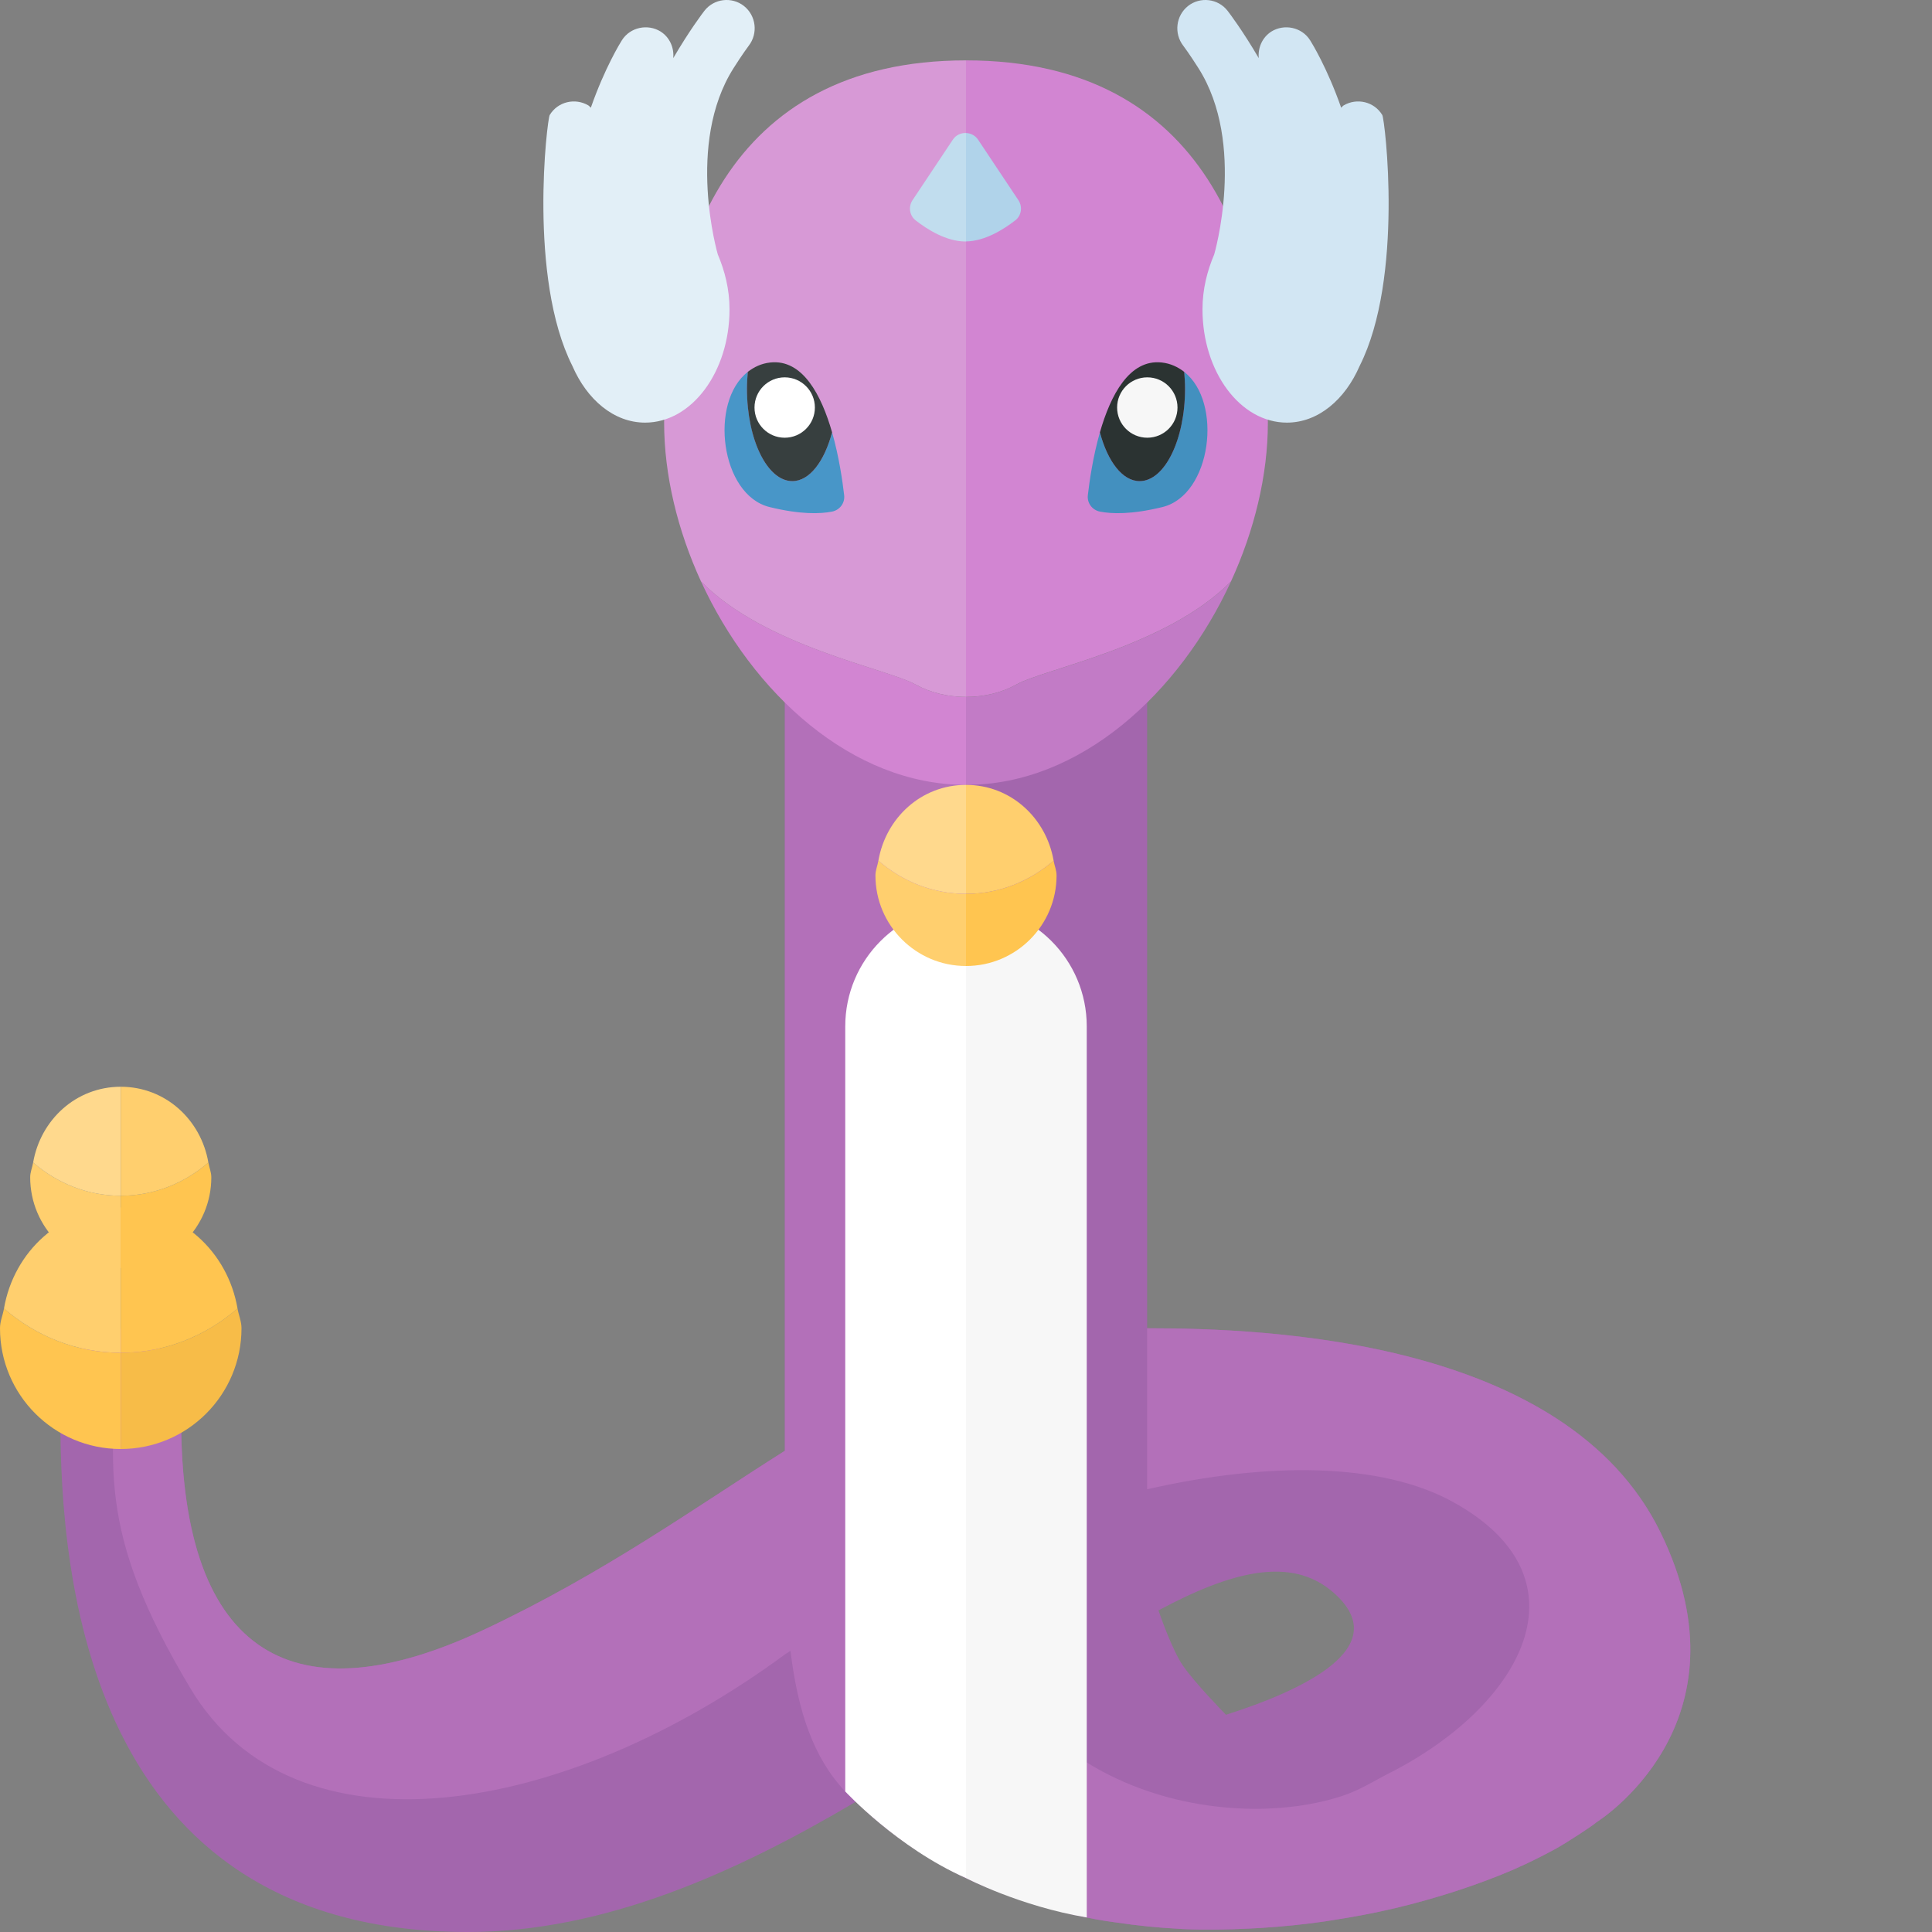 <?xml version="1.0" encoding="utf-8"?>
<!-- Generator: Adobe Illustrator 23.0.2, SVG Export Plug-In . SVG Version: 6.00 Build 0)  -->
<svg version="1.1" xmlns="http://www.w3.org/2000/svg" xmlns:xlink="http://www.w3.org/1999/xlink" x="0px" y="0px" width="32px"
	 height="32px" viewBox="0 0 32 32" enable-background="new 0 0 32 32" xml:space="preserve">
<rect x="0" y="0" width="32" height="32" fill="#808080" stroke="none"/>
<g id="labels">
	<g>
	</g>
</g>
<g id="icons">
	<g>
		<g>
			<g>
				<path fill="#A366AD" d="M27.5,25.375C25.937,22.187,21,22,19,22c0-4.382,0-11,0-11l-3,0.766l-3-0.451v12.715
					c-1.471,0.929-2.994,2.03-5,2.971c-3.062,1.437-5,0.5-5-3.5c0-0.994-0.494-1.491-0.991-1.498C1.506,21.996,1,22.494,1,23.5
					C1,26.062,1.426,32,7.75,32c2.265,0,4.449-0.988,6.427-2.159l0,0c0.273,0.266,0.564,0.503,0.868,0.712
					c0.002,0.002,0.005,0.003,0.007,0.005c0.303,0.209,0.62,0.391,0.948,0.549c0.335,0.161,0.683,0.289,1.036,0.402
					c0.068,0.022,0.135,0.045,0.204,0.065c0.342,0.099,0.69,0.179,1.041,0.238c0.066,0.011,0.133,0.019,0.2,0.029
					c0.349,0.052,0.701,0.089,1.052,0.106c0.019,0.001,0.038,0.003,0.057,0.004c0.369,0.016,0.737,0.01,1.101-0.008
					c0.065-0.003,0.129-0.006,0.194-0.01c0.358-0.023,0.712-0.058,1.057-0.108c0.04-0.006,0.079-0.013,0.119-0.019
					c0.356-0.055,0.705-0.12,1.039-0.199c0.003-0.001,0.006-0.001,0.009-0.002c0.344-0.081,0.671-0.175,0.983-0.275
					c0.03-0.01,0.059-0.019,0.089-0.029c0.31-0.103,0.604-0.213,0.874-0.329c0.022-0.009,0.062-0.028,0.062-0.028
					c0.21-0.093,0.403-0.189,0.583-0.286c0.025-0.014,0.052-0.027,0.076-0.041c0.18-0.1,0.616-0.384,0.666-0.434
					C26.443,30.182,29.062,28.562,27.5,25.375z M20.306,28.402c-0.047-0.047-0.512-0.525-0.711-0.811
					c-0.169-0.244-0.359-0.775-0.407-0.918l0,0c1.212-0.65,2.202-0.903,2.895-0.298C23.127,27.284,21.562,28.002,20.306,28.402z"/>
				<path fill="#B370B9" d="M27.5,25.375C25.937,22.187,21,22,19,22c0,0.976,0,1.89,0,2.667c2.015-0.459,3.879-0.443,5.062,0.208
					c2.326,1.278,1.138,3.387-1.062,4.5c-0.238,0.12-0.481,0.279-0.776,0.374c-2.16,0.7-6.035-0.264-6.206-4.089
					C16.014,25.574,16,25.496,16,25.406c0-3.59,0-10.718,0-13.641l-3-0.451v12.715c-1.471,0.929-2.994,2.03-5,2.971
					c-3.062,1.438-5,0.5-5-3.5c0-0.994-0.494-1.491-0.991-1.498c-0.194,2.262-0.424,3.339,1.147,5.966
					c1.719,2.875,6.187,2.125,9.84-0.562c0.031-0.023,0.066-0.041,0.097-0.063c0.122,1.011,0.384,1.776,0.906,2.329
					c0.057,0.06,0.119,0.112,0.177,0.169c0.273,0.266,0.564,0.503,0.868,0.712c0.002,0.002,0.005,0.003,0.007,0.005
					c0.303,0.209,0.62,0.391,0.948,0.549c0.335,0.161,0.683,0.289,1.036,0.402c0.068,0.022,0.135,0.045,0.204,0.065
					c0.342,0.099,0.69,0.179,1.041,0.238c0.066,0.011,0.133,0.019,0.2,0.029c0.349,0.052,0.701,0.089,1.052,0.106
					c0.019,0.001,0.038,0.003,0.057,0.004c0.369,0.016,0.737,0.01,1.101-0.008c0.065-0.003,0.129-0.006,0.194-0.01
					c0.358-0.023,0.712-0.058,1.057-0.108c0.04-0.006,0.079-0.013,0.119-0.019c0.356-0.055,0.705-0.12,1.039-0.199
					c0.003-0.001,0.006-0.001,0.009-0.002c0.344-0.081,0.671-0.175,0.983-0.275c0.03-0.01,0.059-0.019,0.089-0.029
					c0.31-0.103,0.604-0.213,0.874-0.329c0.022-0.009,0.062-0.028,0.062-0.028c0.21-0.093,0.403-0.189,0.583-0.286
					c0.025-0.014,0.052-0.027,0.076-0.041c0.18-0.1,0.616-0.384,0.666-0.434C26.443,30.182,29.062,28.562,27.5,25.375z"/>
				<path fill="#B370B9" d="M15.052,30.558c-0.002-0.002-0.005-0.003-0.007-0.005C15.047,30.555,15.05,30.556,15.052,30.558z"/>
				<g>
					<polygon fill="#9DB5DE" points="14.177,29.841 14.177,29.841 14.177,29.841 					"/>
				</g>
			</g>
			<g>
				<path fill="#D799D6" d="M16,11.543V1c-4,0-5,3.239-5,6c0,0.868,0.222,1.783,0.611,2.631c1.064,1.08,3.074,1.44,3.554,1.707
					C15.412,11.475,15.706,11.543,16,11.543z"/>
				<path fill="#D285D2" d="M15.165,11.337c-0.48-0.267-2.49-0.627-3.554-1.707C12.46,11.478,14.107,13,16,13v-1.457
					C15.706,11.543,15.412,11.475,15.165,11.337z"/>
				<path fill="#D285D2" d="M16.835,11.337c0.48-0.267,2.49-0.627,3.554-1.707C20.778,8.783,21,7.868,21,7c0-2.761-1-6-5-6v10.543
					C16.294,11.543,16.588,11.475,16.835,11.337z"/>
				<path fill="#C27BC6" d="M20.389,9.631c-1.064,1.08-3.074,1.44-3.554,1.707c-0.247,0.137-0.541,0.206-0.835,0.206V13
					C17.893,13,19.54,11.478,20.389,9.631z"/>
			</g>
			<g>
				<g>
					<path fill="#4896C8" d="M13.782,7.161c-0.127,0.479-0.372,0.808-0.658,0.808c-0.415,0-0.751-0.686-0.751-1.531
						c0-0.096,0.006-0.188,0.014-0.279c-0.645,0.499-0.453,2.04,0.358,2.239c0.517,0.127,0.845,0.113,1.035,0.076
						c0.129-0.025,0.217-0.142,0.202-0.272C13.955,7.97,13.897,7.563,13.782,7.161z"/>
					<path fill="#373F3F" d="M13.124,7.969c0.286,0,0.531-0.329,0.658-0.808c-0.176-0.614-0.487-1.215-1.023-1.157
						C12.61,6.02,12.49,6.079,12.386,6.159c-0.008,0.091-0.014,0.183-0.014,0.279C12.372,7.284,12.709,7.969,13.124,7.969z"/>
				</g>
				<circle fill="#FFFFFF" cx="12.997" cy="6.75" r="0.5"/>
			</g>
			<g>
				<path fill="#FFFFFF" d="M14,17v12.672c0,0,0.867,0.936,2,1.435V15C14.895,15,14,15.895,14,17z"/>
				<path fill="#F7F7F7" d="M18,31.759V17c0-1.105-0.895-2-2-2v16.107C16,31.107,16.89,31.573,18,31.759z"/>
			</g>
			<g>
				<g>
					<path fill="#4390BF" d="M18.218,7.161c0.127,0.479,0.372,0.808,0.658,0.808c0.415,0,0.751-0.686,0.751-1.531
						c0-0.096-0.006-0.188-0.014-0.279c0.645,0.499,0.453,2.04-0.358,2.239c-0.517,0.127-0.845,0.113-1.035,0.076
						c-0.129-0.025-0.217-0.142-0.202-0.272C18.045,7.97,18.103,7.563,18.218,7.161z"/>
					<path fill="#2B3332" d="M18.876,7.969c-0.286,0-0.531-0.329-0.658-0.808c0.176-0.614,0.487-1.215,1.023-1.157
						c0.148,0.016,0.269,0.075,0.373,0.155c0.008,0.091,0.014,0.183,0.014,0.279C19.628,7.284,19.291,7.969,18.876,7.969z"/>
				</g>
				<circle fill="#F7F7F7" cx="19.003" cy="6.75" r="0.5"/>
			</g>
			<path fill="#E2EFF7" d="M12.401,0.758c0.158-0.204,0.123-0.499-0.079-0.659c-0.199-0.157-0.495-0.125-0.654,0.079
				c-0.029,0.037-0.247,0.324-0.517,0.785c0.016-0.17-0.056-0.342-0.208-0.44c-0.212-0.132-0.504-0.075-0.642,0.143
				c-0.028,0.044-0.284,0.458-0.515,1.118C9.771,1.772,9.761,1.756,9.745,1.746c-0.218-0.129-0.506-0.064-0.64,0.159
				C9.062,1.976,8.744,4.602,9.48,6.06C9.722,6.62,10.168,7,10.685,7c0.772,0,1.398-0.84,1.398-1.877
				c0-0.335-0.079-0.638-0.194-0.909l0,0c0,0-0.536-1.83,0.261-3.085C12.294,0.901,12.397,0.763,12.401,0.758z"/>
			<path fill="#D2E6F3" d="M19.599,0.758c-0.158-0.204-0.123-0.499,0.079-0.659c0.199-0.157,0.495-0.125,0.654,0.079
				c0.029,0.037,0.247,0.324,0.517,0.785c-0.016-0.17,0.056-0.342,0.208-0.44c0.212-0.132,0.504-0.075,0.642,0.143
				c0.028,0.044,0.284,0.458,0.515,1.118c0.015-0.012,0.024-0.028,0.041-0.038c0.218-0.129,0.506-0.064,0.64,0.159
				c0.043,0.072,0.361,2.698-0.375,4.156C22.278,6.62,21.832,7,21.315,7c-0.772,0-1.398-0.84-1.398-1.877
				c0-0.335,0.079-0.638,0.194-0.909l0,0c0,0,0.536-1.83-0.261-3.085C19.706,0.901,19.603,0.763,19.599,0.758z"/>
			<g>
				<path fill="#C1DDEE" d="M15.783,2.312l-0.669,1.004c-0.072,0.108-0.05,0.255,0.052,0.334C15.355,3.798,15.673,4,15.991,4
					C15.994,4,15.997,3.999,16,3.999V2.203C15.918,2.2,15.834,2.235,15.783,2.312z"/>
				<path fill="#B0D3EA" d="M16.868,3.316l-0.669-1.004C16.151,2.241,16.076,2.206,16,2.203v1.796
					c0.315-0.004,0.628-0.203,0.816-0.349C16.919,3.571,16.94,3.424,16.868,3.316z"/>
			</g>
			<g>
				<path fill="#FFCF6E" d="M14.549,14.255C14.535,14.338,14.5,14.413,14.5,14.5c0,0.828,0.672,1.5,1.5,1.5v-1.195
					C15.443,14.805,14.94,14.593,14.549,14.255z"/>
				<path fill="#FFD98D" d="M16,13c-0.742,0-1.329,0.548-1.451,1.255c0.39,0.338,0.893,0.55,1.451,0.55V13z"/>
				<path fill="#FFC550" d="M17.5,14.5c0-0.087-0.035-0.162-0.049-0.245c-0.391,0.338-0.893,0.55-1.451,0.55V16
					C16.828,16,17.5,15.328,17.5,14.5z"/>
				<path fill="#FFCF6E" d="M17.451,14.255C17.329,13.548,16.741,13,16,13v1.805C16.557,14.805,17.06,14.593,17.451,14.255z"/>
			</g>
		</g>
		<g>
			<path fill="#FFC550" d="M0.066,21.673C0.047,21.784,0,21.884,0,22c0,1.104,0.895,2,2,2v-1.594
				C1.257,22.406,0.587,22.124,0.066,21.673z"/>
			<path fill="#FFCF6E" d="M2,20c-0.989,0-1.773,0.731-1.934,1.673C0.587,22.124,1.257,22.406,2,22.406V20z"/>
			<path fill="#F7BC48" d="M4,22c0-0.116-0.047-0.216-0.066-0.327C3.414,22.124,2.743,22.406,2,22.406h0V24h0
				C3.105,24,4,23.104,4,22z"/>
			<path fill="#FFC550" d="M2,22.406c0.743,0,1.413-0.282,1.934-0.733C3.773,20.73,2.989,20,2,20h0L2,22.406L2,22.406z"/>
		</g>
		<g>
			<path fill="#FFCF6E" d="M0.549,19.255C0.535,19.338,0.5,19.413,0.5,19.5C0.5,20.328,1.172,21,2,21v-1.195
				C1.443,19.805,0.94,19.593,0.549,19.255z"/>
			<path fill="#FFD98D" d="M2,18c-0.741,0-1.329,0.548-1.451,1.255c0.391,0.338,0.893,0.55,1.451,0.55V18z"/>
			<path fill="#FFC550" d="M3.5,19.5c0-0.087-0.035-0.162-0.049-0.245c-0.39,0.338-0.893,0.55-1.451,0.55h0V21h0
				C2.829,21,3.5,20.328,3.5,19.5z"/>
			<path fill="#FFCF6E" d="M2,19.805c0.557,0,1.06-0.212,1.451-0.55C3.33,18.548,2.742,18,2,18h0L2,19.805L2,19.805z"/>
		</g>
	</g>
</g>
</svg>
